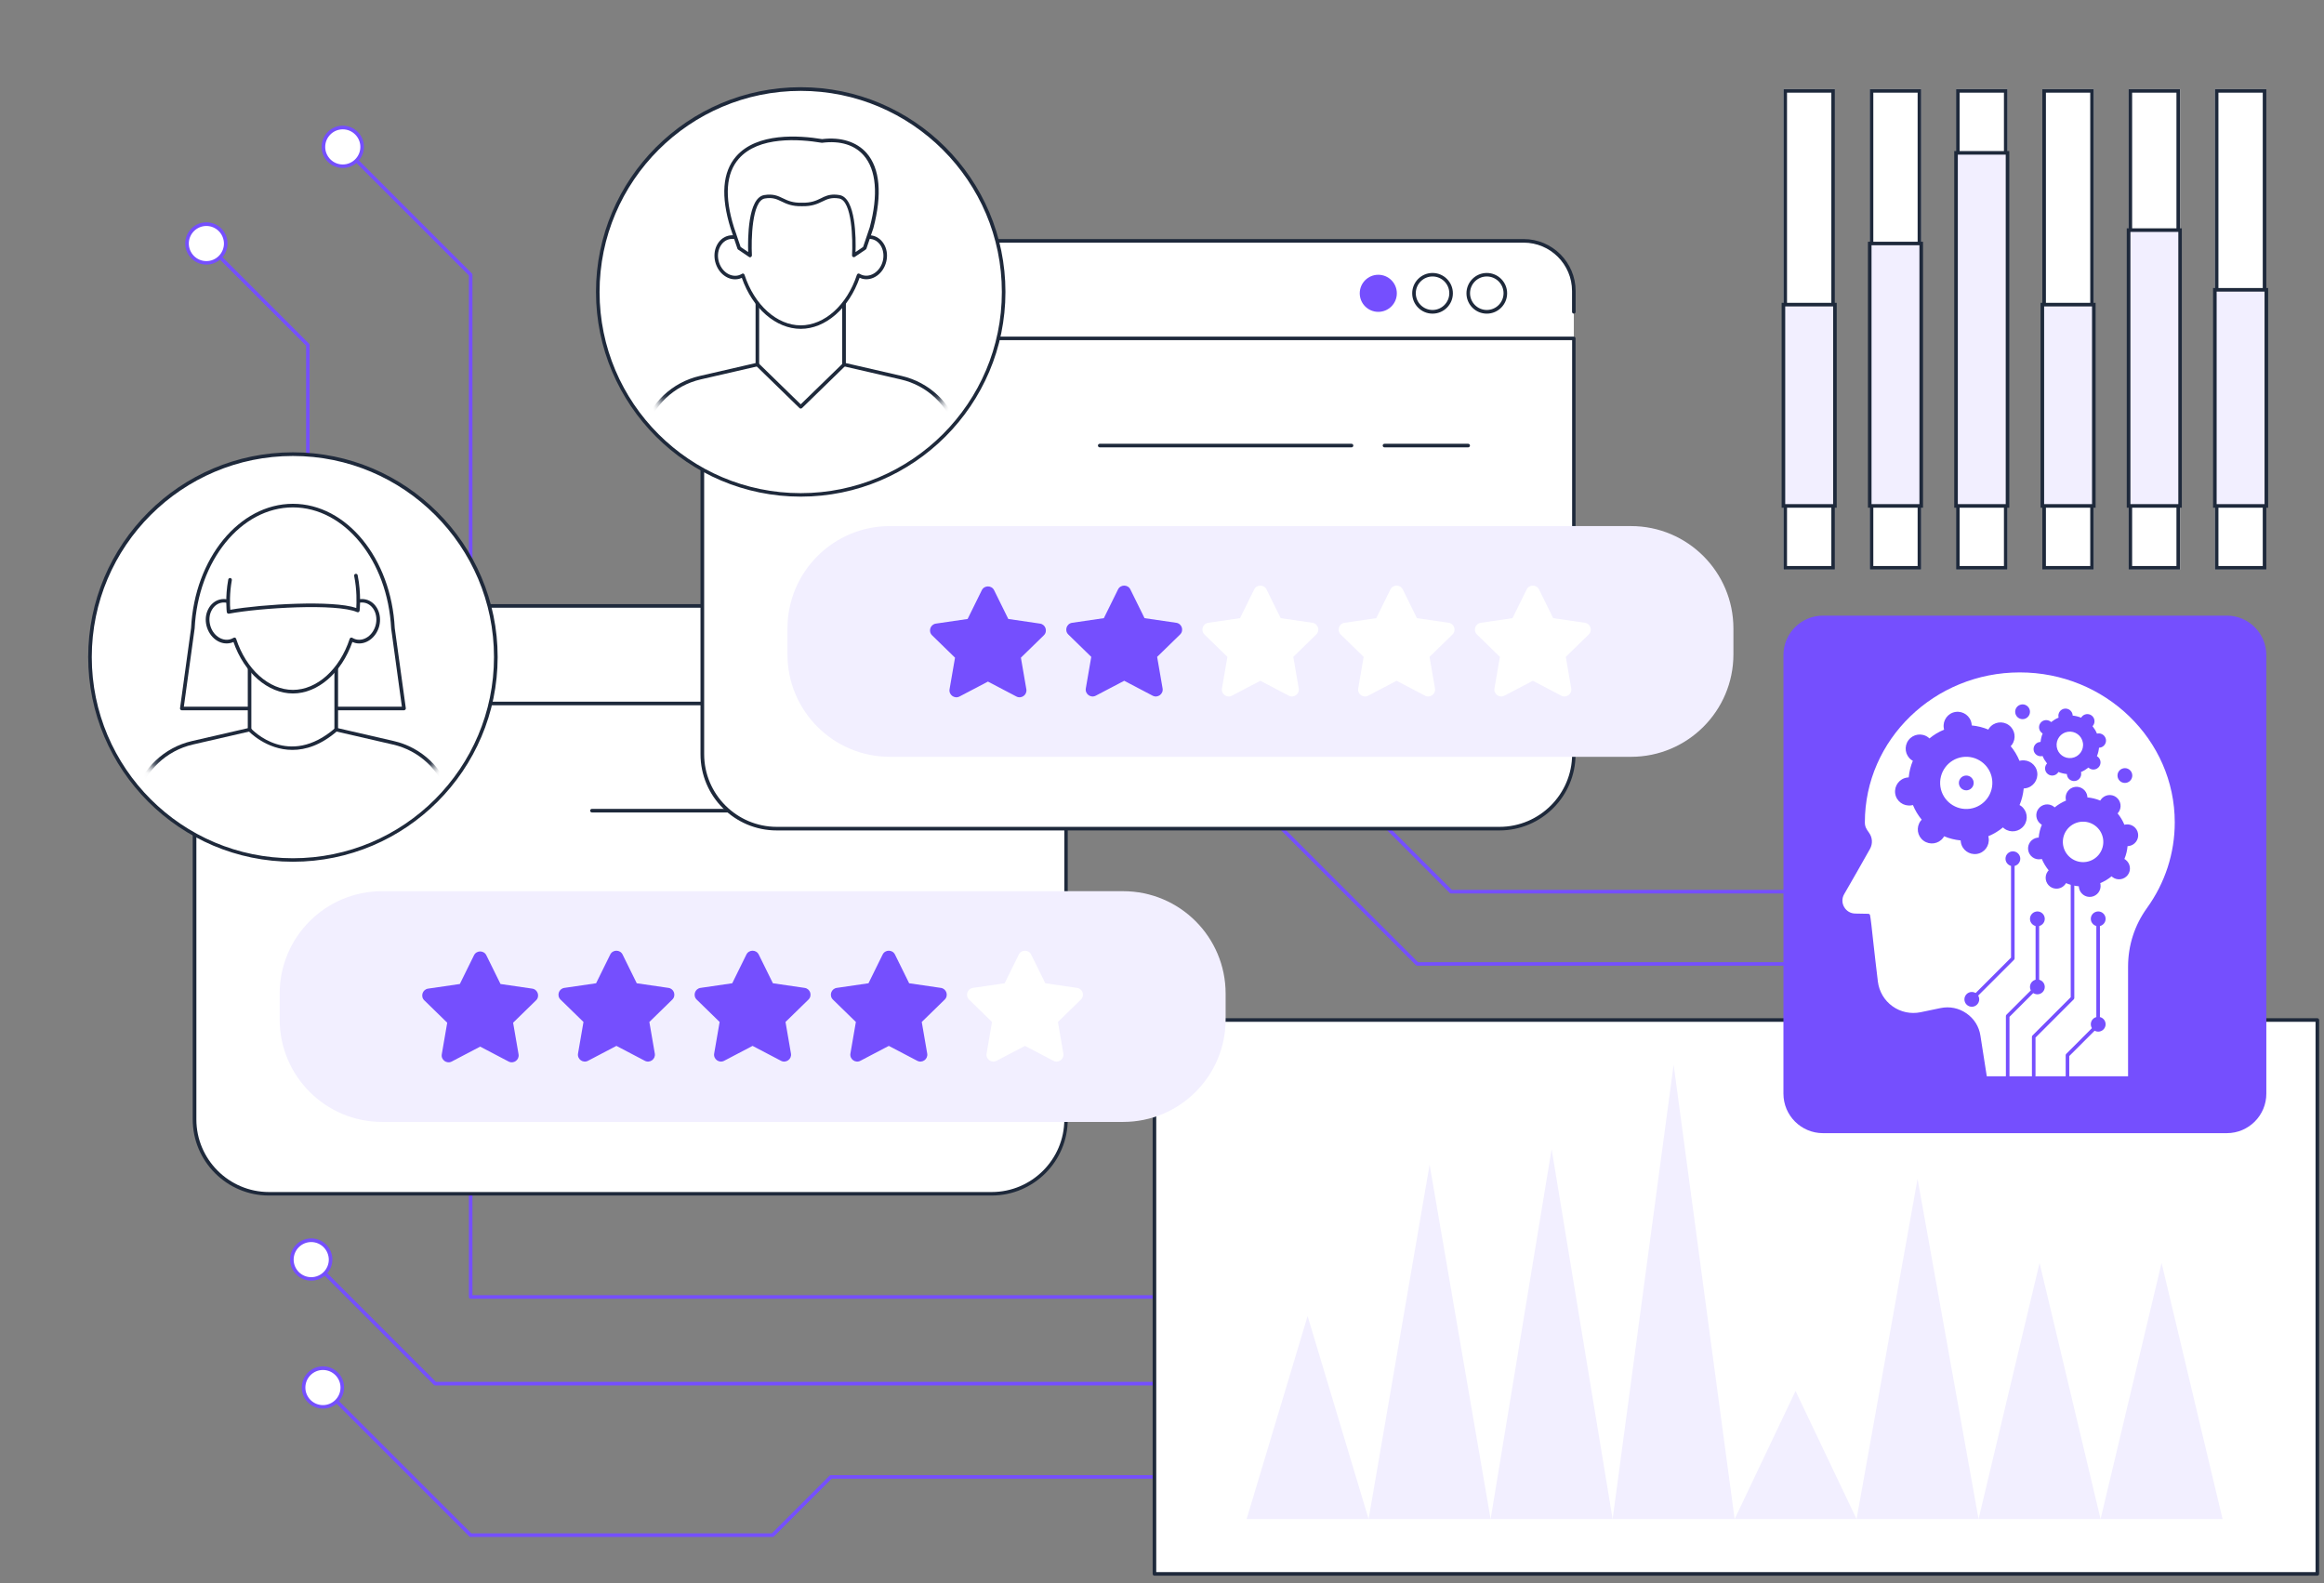 <svg width="251" height="171" viewBox="0 0 251 171" fill="none" xmlns="http://www.w3.org/2000/svg">
<rect x="0" y="0" width="251" height="171" fill="#808080" stroke="none"/>
<path d="M132.372 140.278H50.832C50.726 140.278 50.639 140.19 50.639 140.085V29.748L36.89 16C36.811 15.921 36.811 15.797 36.89 15.727C36.969 15.648 37.092 15.648 37.163 15.727L50.972 29.537C51.008 29.572 51.025 29.625 51.025 29.677V139.9H132.372C132.477 139.9 132.565 139.988 132.565 140.093C132.565 140.19 132.477 140.278 132.372 140.278Z" fill="#754FFE"/>
<path d="M39.063 16.351C39.328 15.227 38.632 14.101 37.508 13.836C36.385 13.57 35.258 14.266 34.993 15.39C34.728 16.514 35.424 17.64 36.547 17.905C37.671 18.171 38.797 17.475 39.063 16.351Z" fill="white"/>
<path d="M37.021 18.143C35.765 18.143 34.737 17.124 34.737 15.859C34.737 14.603 35.756 13.575 37.021 13.575C38.278 13.575 39.305 14.594 39.305 15.859C39.305 17.124 38.278 18.143 37.021 18.143ZM37.021 13.97C35.976 13.97 35.124 14.823 35.124 15.868C35.124 16.913 35.976 17.765 37.021 17.765C38.067 17.765 38.919 16.913 38.919 15.868C38.919 14.823 38.067 13.97 37.021 13.97Z" fill="#754FFE"/>
<path d="M33.253 59.853C33.148 59.853 33.06 59.766 33.06 59.66V37.338L22.149 26.436C22.07 26.357 22.07 26.234 22.149 26.164C22.228 26.085 22.351 26.085 22.422 26.164L33.385 37.127C33.42 37.162 33.438 37.215 33.438 37.268V59.669C33.446 59.766 33.358 59.853 33.253 59.853Z" fill="#754FFE"/>
<path d="M22.545 28.369C23.691 28.228 24.506 27.185 24.365 26.039C24.224 24.893 23.18 24.078 22.034 24.219C20.888 24.36 20.073 25.404 20.215 26.55C20.356 27.696 21.399 28.51 22.545 28.369Z" fill="white"/>
<path d="M22.29 28.58C21.034 28.58 20.006 27.561 20.006 26.296C20.006 25.031 21.025 24.012 22.29 24.012C23.546 24.012 24.574 25.031 24.574 26.296C24.574 27.561 23.546 28.58 22.29 28.58ZM22.29 24.407C21.244 24.407 20.392 25.259 20.392 26.305C20.392 27.35 21.244 28.202 22.29 28.202C23.335 28.202 24.187 27.35 24.187 26.305C24.179 25.259 23.335 24.407 22.29 24.407Z" fill="#754FFE"/>
<path d="M132.371 149.642H47.01C46.957 149.642 46.913 149.625 46.869 149.59L33.464 136.184C33.385 136.105 33.385 135.982 33.464 135.912C33.543 135.833 33.666 135.833 33.736 135.912L47.08 149.256H132.354C132.459 149.256 132.547 149.344 132.547 149.449C132.565 149.555 132.477 149.642 132.371 149.642Z" fill="#754FFE"/>
<path d="M34.711 137.839C35.694 137.232 35.998 135.944 35.391 134.961C34.784 133.979 33.495 133.675 32.513 134.282C31.531 134.889 31.227 136.177 31.834 137.159C32.441 138.142 33.729 138.446 34.711 137.839Z" fill="white"/>
<path d="M33.613 138.328C32.357 138.328 31.329 137.309 31.329 136.044C31.329 134.779 32.348 133.76 33.613 133.76C34.869 133.76 35.897 134.779 35.897 136.044C35.897 137.309 34.869 138.328 33.613 138.328ZM33.613 134.155C32.568 134.155 31.716 135.007 31.716 136.053C31.716 137.098 32.568 137.95 33.613 137.95C34.658 137.95 35.511 137.098 35.511 136.053C35.502 135.007 34.658 134.155 33.613 134.155Z" fill="#754FFE"/>
<path d="M83.441 166.008H50.832C50.779 166.008 50.735 165.991 50.691 165.956L34.747 150.011C34.668 149.932 34.668 149.809 34.747 149.739C34.826 149.66 34.949 149.66 35.019 149.739L50.911 165.622H83.362L89.599 159.385C89.634 159.35 89.687 159.332 89.74 159.332H132.372C132.477 159.332 132.565 159.42 132.565 159.525C132.565 159.631 132.477 159.718 132.372 159.718H89.819L83.581 165.956C83.537 165.982 83.493 166.008 83.441 166.008Z" fill="#754FFE"/>
<path d="M36.955 150.125C37.096 148.979 36.281 147.936 35.135 147.795C33.989 147.654 32.945 148.468 32.804 149.614C32.663 150.76 33.478 151.804 34.624 151.945C35.77 152.086 36.813 151.271 36.955 150.125Z" fill="white"/>
<path d="M34.879 152.146C33.623 152.146 32.595 151.127 32.595 149.862C32.595 148.597 33.614 147.578 34.879 147.578C36.144 147.578 37.163 148.597 37.163 149.862C37.163 151.127 36.144 152.146 34.879 152.146ZM34.879 147.973C33.833 147.973 32.981 148.826 32.981 149.871C32.981 150.916 33.833 151.768 34.879 151.768C35.924 151.768 36.776 150.916 36.776 149.871C36.776 148.817 35.924 147.973 34.879 147.973Z" fill="#754FFE"/>
<path d="M250.28 110.173H124.685V169.997H250.28V110.173Z" fill="white"/>
<path d="M250.28 170.19H124.684C124.579 170.19 124.491 170.102 124.491 169.997V110.173C124.491 110.067 124.579 109.979 124.684 109.979H250.28C250.386 109.979 250.474 110.067 250.474 110.173V169.997C250.474 170.102 250.386 170.19 250.28 170.19ZM124.878 169.804H250.087V110.366H124.878V169.804Z" fill="#1E293B"/>
<path d="M147.815 164.075H134.638L141.226 142.148L147.815 164.075Z" fill="#F2EFFF"/>
<path d="M160.992 164.076H147.814L154.403 125.801L160.992 164.076Z" fill="#F2EFFF"/>
<path d="M174.169 164.075H160.992L167.581 124.113L174.169 164.075Z" fill="#F2EFFF"/>
<path d="M187.346 164.076H174.169L180.758 114.995L187.346 164.076Z" fill="#F2EFFF"/>
<path d="M200.515 164.075H187.347L193.926 150.239L200.515 164.075Z" fill="#F2EFFF"/>
<path d="M213.692 164.076H200.515L207.103 127.329L213.692 164.076Z" fill="#F2EFFF"/>
<path d="M226.869 164.075H213.691L220.28 136.412L226.869 164.075Z" fill="#F2EFFF"/>
<path d="M240.046 164.075H226.869L233.458 136.412L240.046 164.075Z" fill="#F2EFFF"/>
<path d="M26.436 65.44H109.715C112.711 65.44 115.136 67.865 115.136 70.861V75.973V80.831V120.301C115.136 125.071 111.27 128.928 106.5 128.928H29.642C24.872 128.928 21.007 125.063 21.007 120.301V80.831V75.973V70.861C21.016 67.874 23.44 65.44 26.436 65.44Z" fill="white"/>
<path d="M29.045 128.937H107.098C111.534 128.937 115.136 125.335 115.136 120.899V75.974H21.016V120.899C21.016 125.335 24.609 128.937 29.045 128.937Z" fill="white"/>
<path d="M107.098 129.13H29.045C24.503 129.13 20.814 125.441 20.814 120.899V75.982C20.814 75.877 20.901 75.789 21.007 75.789H115.127C115.232 75.789 115.32 75.877 115.32 75.982V120.899C115.329 125.441 111.639 129.13 107.098 129.13ZM21.209 76.176V120.908C21.209 125.23 24.732 128.752 29.054 128.752H107.106C111.428 128.752 114.951 125.23 114.951 120.908V76.176H21.209Z" fill="#1E293B"/>
<path d="M115.136 73.311C115.03 73.311 114.942 73.224 114.942 73.118V70.869C114.942 67.988 112.597 65.642 109.715 65.642H26.436C23.554 65.642 21.209 67.988 21.209 70.869V73.118C21.209 73.224 21.121 73.311 21.015 73.311C20.91 73.311 20.822 73.224 20.822 73.118V70.869C20.822 67.777 23.343 65.256 26.436 65.256H109.715C112.816 65.256 115.329 67.777 115.329 70.869V73.118C115.329 73.224 115.241 73.311 115.136 73.311Z" fill="#1E293B"/>
<path d="M105.735 73.311C104.523 73.311 103.539 72.327 103.539 71.115C103.539 69.903 104.523 68.919 105.735 68.919C106.948 68.919 107.931 69.903 107.931 71.115C107.931 72.327 106.948 73.311 105.735 73.311ZM105.735 69.297C104.734 69.297 103.926 70.114 103.926 71.106C103.926 72.108 104.743 72.916 105.735 72.916C106.737 72.916 107.554 72.099 107.554 71.106C107.545 70.105 106.728 69.297 105.735 69.297Z" fill="#1E293B"/>
<path d="M99.876 73.311C98.664 73.311 97.68 72.327 97.68 71.115C97.68 69.903 98.664 68.919 99.876 68.919C101.088 68.919 102.072 69.903 102.072 71.115C102.072 72.327 101.088 73.311 99.876 73.311ZM99.876 69.297C98.874 69.297 98.066 70.114 98.066 71.106C98.066 72.108 98.883 72.916 99.876 72.916C100.869 72.916 101.686 72.099 101.686 71.106C101.686 70.105 100.877 69.297 99.876 69.297Z" fill="#1E293B"/>
<path d="M94.017 73.109C95.123 73.109 96.019 72.213 96.019 71.106C96.019 70 95.123 69.103 94.017 69.103C92.91 69.103 92.014 70 92.014 71.106C92.014 72.213 92.91 73.109 94.017 73.109Z" fill="#754FFE"/>
<path d="M103.725 87.754H94.685C94.58 87.754 94.492 87.666 94.492 87.561C94.492 87.455 94.58 87.367 94.685 87.367H103.725C103.83 87.367 103.918 87.455 103.918 87.561C103.918 87.666 103.83 87.754 103.725 87.754Z" fill="#1E293B"/>
<path d="M91.127 87.754H63.93C63.824 87.754 63.736 87.666 63.736 87.561C63.736 87.455 63.824 87.367 63.93 87.367H91.127C91.233 87.367 91.32 87.455 91.32 87.561C91.32 87.666 91.233 87.754 91.127 87.754Z" fill="#1E293B"/>
<path d="M121.303 121.18H41.274C35.16 121.18 30.205 116.226 30.205 110.111V107.327C30.205 101.212 35.16 96.258 41.274 96.258H121.303C127.417 96.258 132.372 101.212 132.372 107.327V110.111C132.372 116.226 127.409 121.18 121.303 121.18Z" fill="#F2EFFF"/>
<path d="M57.482 106.782L54.056 106.282L52.528 103.181C52.255 102.627 51.465 102.627 51.192 103.181L49.664 106.282L46.238 106.782C45.632 106.87 45.386 107.617 45.825 108.047L48.302 110.463L47.714 113.872C47.608 114.478 48.249 114.944 48.794 114.654L51.86 113.046L54.926 114.654C55.471 114.944 56.112 114.478 56.006 113.872L55.418 110.463L57.895 108.047C58.334 107.626 58.088 106.87 57.482 106.782Z" fill="#754FFE"/>
<path d="M72.197 106.703L68.771 106.203L67.243 103.102C66.97 102.548 66.18 102.548 65.907 103.102L64.379 106.203L60.953 106.703C60.346 106.791 60.1 107.538 60.54 107.968L63.017 110.384L62.428 113.793C62.323 114.399 62.964 114.864 63.509 114.575L66.575 112.967L69.641 114.575C70.185 114.864 70.827 114.399 70.721 113.793L70.133 110.384L72.61 107.968C73.049 107.538 72.803 106.791 72.197 106.703Z" fill="#754FFE"/>
<path d="M86.902 106.703L83.476 106.203L81.948 103.102C81.675 102.548 80.885 102.548 80.612 103.102L79.084 106.203L75.658 106.703C75.052 106.791 74.806 107.538 75.245 107.968L77.722 110.384L77.133 113.793C77.028 114.399 77.669 114.864 78.214 114.575L81.28 112.967L84.346 114.575C84.891 114.864 85.532 114.399 85.426 113.793L84.838 110.384L87.315 107.968C87.754 107.538 87.517 106.791 86.902 106.703Z" fill="#754FFE"/>
<path d="M101.617 106.703L98.191 106.203L96.662 103.102C96.39 102.548 95.6 102.548 95.327 103.102L93.799 106.203L90.373 106.703C89.766 106.791 89.52 107.538 89.96 107.968L92.437 110.384L91.848 113.793C91.743 114.399 92.384 114.864 92.929 114.575L95.995 112.967L99.061 114.575C99.605 114.864 100.247 114.399 100.141 113.793L99.553 110.384L102.03 107.968C102.469 107.538 102.223 106.791 101.617 106.703Z" fill="#754FFE"/>
<path d="M116.323 106.703L112.897 106.203L111.368 103.102C111.096 102.548 110.306 102.548 110.033 103.102L108.505 106.203L105.079 106.703C104.472 106.791 104.226 107.538 104.666 107.968L107.143 110.384L106.554 113.793C106.449 114.399 107.09 114.864 107.635 114.575L110.701 112.967L113.767 114.575C114.311 114.864 114.953 114.399 114.847 113.793L114.259 110.384L116.736 107.968C117.184 107.538 116.938 106.791 116.323 106.703Z" fill="white"/>
<path d="M47.13 86.463C55.69 77.904 55.69 64.026 47.13 55.467C38.571 46.907 24.693 46.907 16.134 55.467C7.575 64.026 7.575 77.904 16.134 86.463C24.693 95.022 38.571 95.022 47.13 86.463Z" fill="white"/>
<path d="M31.637 93.077C19.443 93.077 9.525 83.159 9.525 70.966C9.525 58.773 19.443 48.855 31.637 48.855C43.83 48.855 53.748 58.773 53.748 70.966C53.739 83.159 43.821 93.077 31.637 93.077ZM31.637 49.25C19.663 49.25 9.912 58.992 9.912 70.975C9.912 82.957 19.654 92.699 31.637 92.699C43.619 92.699 53.353 82.948 53.353 70.966C53.353 58.983 43.61 49.25 31.637 49.25Z" fill="#1E293B"/>
<mask id="mask0_8272_5415" style="mask-type:luminance" maskUnits="userSpaceOnUse" x="12" y="51" width="39" height="40">
<path d="M31.636 90.161C42.237 90.161 50.831 81.567 50.831 70.966C50.831 60.365 42.237 51.772 31.636 51.772C21.035 51.772 12.441 60.365 12.441 70.966C12.441 81.567 21.035 90.161 31.636 90.161Z" fill="white"/>
</mask>
<g mask="url(#mask0_8272_5415)">
<path d="M43.636 76.721H19.636C19.583 76.721 19.53 76.694 19.487 76.65C19.451 76.606 19.434 76.554 19.443 76.501L20.637 67.839C21.015 60.319 25.847 54.416 31.636 54.416C37.425 54.416 42.257 60.319 42.635 67.848L43.829 76.492C43.838 76.545 43.82 76.606 43.785 76.641C43.75 76.677 43.689 76.721 43.636 76.721ZM19.856 76.334H43.407L42.248 67.892C41.879 60.548 37.214 54.803 31.636 54.803C26.049 54.803 21.393 60.539 21.024 67.874L19.856 76.334Z" fill="#1E293B"/>
<path d="M48.573 85.98C47.739 83.099 45.411 80.902 42.494 80.226L36.318 78.803V71.002H26.954V78.803L20.778 80.226C17.862 80.902 15.534 83.099 14.699 85.98L12.345 98.428H50.928L48.573 85.98Z" fill="white"/>
<path d="M50.928 98.621H12.345C12.283 98.621 12.231 98.595 12.196 98.551C12.16 98.507 12.143 98.445 12.152 98.393L14.506 85.945C15.358 82.984 17.748 80.727 20.734 80.041L26.761 78.653V71.011C26.761 70.905 26.849 70.817 26.954 70.817H36.319C36.424 70.817 36.512 70.905 36.512 71.011V78.653L42.538 80.041C45.525 80.727 47.906 82.984 48.758 85.927C48.758 85.936 48.758 85.936 48.758 85.945L51.112 98.393C51.121 98.445 51.112 98.507 51.068 98.551C51.024 98.595 50.98 98.621 50.928 98.621ZM12.573 98.235H50.69L48.38 86.024C47.563 83.222 45.297 81.069 42.441 80.419L36.266 78.996C36.178 78.978 36.117 78.899 36.117 78.811V71.204H27.147V78.811C27.147 78.899 27.086 78.978 26.998 78.996L20.822 80.419C17.976 81.078 15.701 83.23 14.884 86.033L12.573 98.235Z" fill="#1E293B"/>
<path d="M39.472 64.931C39.129 64.843 38.786 64.878 38.461 65.001C38.189 60.67 35.237 57.736 31.627 57.736C28.016 57.736 25.065 60.67 24.792 65.001C24.467 64.878 24.125 64.843 23.782 64.931C22.772 65.186 22.192 66.354 22.482 67.549C22.781 68.744 23.843 69.508 24.854 69.253C25.021 69.209 25.17 69.148 25.311 69.06C26.356 72.258 28.789 74.709 31.627 74.709C34.464 74.709 36.898 72.258 37.943 69.06C38.084 69.148 38.233 69.209 38.4 69.253C39.41 69.508 40.473 68.744 40.772 67.549C41.071 66.354 40.482 65.186 39.472 64.931Z" fill="white"/>
<path d="M31.636 74.902C28.939 74.902 26.374 72.679 25.214 69.341C25.118 69.385 25.021 69.42 24.916 69.446C24.371 69.578 23.8 69.464 23.299 69.104C22.816 68.752 22.465 68.216 22.306 67.602C22.148 66.978 22.21 66.345 22.482 65.809C22.755 65.265 23.203 64.887 23.747 64.755C24.028 64.685 24.336 64.685 24.626 64.755C24.995 60.565 27.902 57.552 31.636 57.552C35.361 57.552 38.277 60.565 38.646 64.755C38.936 64.685 39.235 64.685 39.525 64.755C40.069 64.887 40.517 65.265 40.79 65.809C41.053 66.345 41.115 66.978 40.965 67.602C40.64 68.893 39.472 69.728 38.356 69.446C38.26 69.42 38.154 69.385 38.058 69.341C36.889 72.679 34.333 74.902 31.636 74.902ZM25.32 68.867C25.346 68.867 25.364 68.867 25.39 68.875C25.443 68.893 25.487 68.937 25.504 68.998C26.576 72.293 29.044 74.515 31.636 74.515C34.227 74.515 36.687 72.301 37.768 68.998C37.785 68.946 37.829 68.902 37.882 68.875C37.935 68.858 37.996 68.858 38.049 68.893C38.181 68.972 38.312 69.025 38.444 69.06C39.349 69.288 40.306 68.585 40.579 67.496C40.711 66.96 40.658 66.416 40.438 65.968C40.219 65.528 39.858 65.221 39.428 65.115C39.138 65.045 38.831 65.063 38.541 65.177C38.488 65.203 38.418 65.195 38.365 65.159C38.312 65.124 38.277 65.072 38.277 65.01C38.023 60.899 35.229 57.921 31.636 57.921C28.043 57.921 25.249 60.899 24.995 65.01C24.995 65.072 24.959 65.124 24.907 65.159C24.854 65.195 24.793 65.203 24.731 65.177C24.432 65.063 24.125 65.045 23.844 65.115C23.413 65.221 23.053 65.528 22.834 65.968C22.605 66.424 22.561 66.96 22.693 67.496C22.825 68.032 23.123 68.489 23.536 68.779C23.941 69.069 24.397 69.165 24.828 69.06C24.959 69.025 25.1 68.972 25.223 68.893C25.249 68.884 25.285 68.867 25.32 68.867Z" fill="#1E293B"/>
<path d="M24.687 66.091C28.104 65.45 31.671 62.401 33.806 59.66C34.227 62.094 36.38 64.94 38.637 65.942C38.637 65.942 39.718 56.243 31.636 56.559C23.554 56.867 24.687 66.091 24.687 66.091Z" fill="white"/>
<path d="M24.688 66.284C24.644 66.284 24.609 66.275 24.574 66.249C24.53 66.214 24.503 66.17 24.495 66.117C24.486 66.056 24.301 64.483 24.653 62.594C24.67 62.489 24.776 62.419 24.881 62.436C24.987 62.454 25.057 62.559 25.039 62.665C24.776 64.106 24.828 65.379 24.872 65.862C28.316 65.256 35.932 64.799 38.48 65.669C38.515 65.116 38.559 63.719 38.252 62.208C38.234 62.102 38.295 61.997 38.401 61.98C38.506 61.962 38.612 62.023 38.629 62.129C39.033 64.141 38.849 65.889 38.84 65.959C38.831 66.02 38.796 66.073 38.744 66.108C38.691 66.135 38.629 66.144 38.568 66.117C36.372 65.142 28.052 65.652 24.732 66.284C24.706 66.284 24.697 66.284 24.688 66.284Z" fill="#1E293B"/>
<path d="M31.584 80.999C28.746 80.999 26.84 78.969 26.813 78.934C26.743 78.855 26.743 78.732 26.822 78.662C26.901 78.592 27.024 78.592 27.095 78.671C27.261 78.846 31.162 82.993 36.187 78.653C36.266 78.583 36.389 78.592 36.459 78.671C36.529 78.75 36.521 78.873 36.441 78.943C34.667 80.489 33.007 80.999 31.584 80.999Z" fill="#1E293B"/>
</g>
<path d="M198.178 9.622H192.617V61.523H198.178V9.622Z" fill="white"/>
<path d="M197.791 10.009V61.136H193.004V10.009H197.791ZM198.178 9.622H192.617V61.523H198.178V9.622Z" fill="#1E293B"/>
<path d="M207.498 9.622H201.938V61.523H207.498V9.622Z" fill="white"/>
<path d="M207.112 10.009V61.136H202.324V10.009H207.112ZM207.498 9.622H201.938V61.523H207.498V9.622Z" fill="#1E293B"/>
<path d="M216.82 9.622H211.259V61.523H216.82V9.622Z" fill="white"/>
<path d="M216.433 10.009V61.136H211.645V10.009H216.433ZM216.82 9.622H211.259V61.523H216.82V9.622Z" fill="#1E293B"/>
<path d="M226.14 9.622H220.579V61.523H226.14V9.622Z" fill="white"/>
<path d="M225.753 10.009V61.136H220.966V10.009H225.753ZM226.14 9.622H220.579V61.523H226.14V9.622Z" fill="#1E293B"/>
<path d="M235.46 9.622H229.899V61.523H235.46V9.622Z" fill="white"/>
<path d="M235.065 10.009V61.136H230.277V10.009H235.065ZM235.451 9.622H229.891V61.523H235.451V9.622Z" fill="#1E293B"/>
<path d="M244.773 9.622H239.212V61.523H244.773V9.622Z" fill="white"/>
<path d="M244.386 10.009V61.136H239.598V10.009H244.386ZM244.773 9.622H239.212V61.523H244.773V9.622Z" fill="#1E293B"/>
<path d="M198.178 32.902H192.617V54.645H198.178V32.902Z" fill="#F2EFFF"/>
<path d="M198.371 54.838H192.424V32.709H198.371V54.838ZM192.81 54.451H197.985V33.096H192.81V54.451Z" fill="#1E293B"/>
<path d="M207.498 26.296H201.938V54.636H207.498V26.296Z" fill="#F2EFFF"/>
<path d="M207.691 54.837H201.744V26.111H207.691V54.837ZM202.131 54.451H207.305V26.489H202.131V54.451Z" fill="#1E293B"/>
<path d="M216.82 16.51H211.259V54.645H216.82V16.51Z" fill="#F2EFFF"/>
<path d="M217.013 54.838H211.065V16.316H217.013V54.838ZM211.452 54.451H216.626V16.703H211.452V54.451Z" fill="#1E293B"/>
<path d="M226.14 32.902H220.579V54.645H226.14V32.902Z" fill="#F2EFFF"/>
<path d="M226.333 54.838H220.386V32.709H226.333V54.838ZM220.772 54.451H225.947V33.096H220.772V54.451Z" fill="#1E293B"/>
<path d="M235.46 24.855H229.899V54.645H235.46V24.855Z" fill="#F2EFFF"/>
<path d="M235.645 54.838H229.697V24.662H235.645V54.838ZM230.093 54.451H235.267V25.049H230.093V54.451Z" fill="#1E293B"/>
<path d="M244.773 31.304H239.212V54.645H244.773V31.304Z" fill="#F2EFFF"/>
<path d="M244.966 54.838H239.019V31.11H244.966V54.838ZM239.405 54.452H244.579V31.497H239.405V54.452Z" fill="#1E293B"/>
<path d="M193.926 96.504H156.723C156.67 96.504 156.626 96.487 156.582 96.451L145.944 85.804C145.865 85.725 145.865 85.602 145.944 85.532C146.023 85.453 146.146 85.453 146.216 85.532L156.802 96.118H193.926C194.032 96.118 194.12 96.205 194.12 96.311C194.12 96.425 194.041 96.504 193.926 96.504Z" fill="#754FFE"/>
<path d="M195.402 104.305H153.069C153.016 104.305 152.972 104.287 152.928 104.252L135.991 87.315C135.912 87.236 135.912 87.113 135.991 87.043C136.07 86.964 136.193 86.964 136.263 87.043L153.148 103.927H195.402C195.508 103.927 195.596 104.015 195.596 104.12C195.596 104.217 195.508 104.305 195.402 104.305Z" fill="#754FFE"/>
<path d="M196.887 66.495H240.503C242.857 66.495 244.772 68.401 244.772 70.764V118.123C244.772 120.478 242.866 122.393 240.503 122.393H196.887C194.532 122.393 192.617 120.486 192.617 118.123V70.764C192.617 68.401 194.532 66.495 196.887 66.495Z" fill="#754FFE"/>
<path d="M201.789 98.902L200.366 98.876C199.153 98.849 198.407 97.532 199.022 96.478C199.874 95.019 200.954 93.13 201.806 91.602C202.07 91.128 202.044 90.53 201.727 90.091C201.481 89.74 201.227 89.441 201.227 88.835C201.227 79.787 208.808 72.442 218.155 72.442C227.502 72.442 235.083 79.778 235.083 88.835C235.083 92.322 233.959 95.555 232.035 98.217C230.735 100.018 230.041 102.196 230.041 104.419V116.454H214.421L213.71 111.912C213.411 109.98 211.549 108.688 209.634 109.084L207.481 109.532C205.162 110.015 202.922 108.407 202.632 106.053C202.193 102.478 201.912 99.508 201.789 98.902Z" fill="white"/>
<path d="M230.032 116.638H214.413C214.316 116.638 214.237 116.568 214.219 116.472L213.508 111.93C213.367 111.051 212.893 110.278 212.155 109.769C211.417 109.259 210.539 109.084 209.66 109.259L207.508 109.707C206.348 109.944 205.127 109.69 204.17 108.996C203.203 108.302 202.571 107.23 202.43 106.053C202.237 104.472 202.07 102.996 201.938 101.81C201.798 100.51 201.684 99.526 201.613 99.078L200.348 99.051C199.707 99.043 199.136 98.7 198.828 98.138C198.512 97.576 198.521 96.917 198.846 96.363C199.637 95.01 200.752 93.06 201.631 91.488C201.859 91.075 201.833 90.556 201.561 90.179L201.508 90.1C201.271 89.766 201.025 89.432 201.025 88.808C201.025 79.663 208.703 72.223 218.146 72.223C227.59 72.223 235.268 79.663 235.268 88.808C235.268 92.226 234.205 95.511 232.184 98.305C230.902 100.079 230.225 102.188 230.225 104.392V116.428C230.225 116.551 230.137 116.638 230.032 116.638ZM214.58 116.252H229.839V104.41C229.839 102.117 230.542 99.939 231.868 98.094C233.836 95.371 234.881 92.164 234.881 88.826C234.881 79.892 227.379 72.627 218.146 72.627C208.922 72.627 201.411 79.892 201.411 88.826C201.411 89.318 201.604 89.581 201.824 89.889L201.877 89.968C202.237 90.469 202.272 91.145 201.965 91.69C201.086 93.271 199.962 95.212 199.18 96.574C198.925 97.004 198.925 97.532 199.171 97.962C199.417 98.401 199.865 98.665 200.366 98.674L201.789 98.7C201.877 98.7 201.956 98.77 201.973 98.858C202.044 99.21 202.167 100.281 202.325 101.775C202.457 102.961 202.623 104.436 202.817 106.018C202.949 107.089 203.52 108.065 204.398 108.688C205.276 109.321 206.383 109.549 207.438 109.33L209.59 108.882C210.574 108.679 211.558 108.882 212.383 109.453C213.209 110.024 213.745 110.876 213.894 111.868L214.58 116.252Z" fill="#754FFE"/>
<path d="M229.583 89.054C229.539 89.063 229.487 89.072 229.443 89.081C229.258 88.632 229.003 88.219 228.705 87.851C228.74 87.815 228.766 87.78 228.801 87.745C229.188 87.227 229.074 86.489 228.555 86.102C228.037 85.716 227.299 85.83 226.913 86.348C226.886 86.383 226.86 86.427 226.834 86.471C226.394 86.287 225.929 86.173 225.446 86.129C225.446 86.085 225.437 86.032 225.437 85.988C225.34 85.347 224.743 84.899 224.101 84.996C223.46 85.092 223.012 85.689 223.109 86.331C223.118 86.375 223.126 86.427 223.135 86.471C222.687 86.656 222.274 86.911 221.905 87.209C221.87 87.174 221.835 87.148 221.8 87.113C221.282 86.726 220.544 86.84 220.157 87.359C219.771 87.877 219.885 88.615 220.403 89.001C220.438 89.028 220.482 89.054 220.526 89.081C220.342 89.52 220.227 89.985 220.183 90.469C220.14 90.469 220.087 90.477 220.043 90.477C219.402 90.574 218.954 91.171 219.05 91.812C219.147 92.454 219.744 92.902 220.386 92.805C220.429 92.796 220.482 92.788 220.526 92.779C220.711 93.227 220.965 93.64 221.264 94.009C221.229 94.044 221.203 94.079 221.167 94.114C220.781 94.632 220.895 95.37 221.413 95.757C221.932 96.143 222.67 96.029 223.056 95.511C223.082 95.476 223.109 95.432 223.135 95.388C223.574 95.572 224.04 95.687 224.523 95.731C224.523 95.775 224.532 95.827 224.532 95.871C224.629 96.512 225.226 96.96 225.867 96.864C226.509 96.767 226.957 96.17 226.86 95.528C226.851 95.485 226.842 95.432 226.834 95.388C227.282 95.203 227.694 94.949 228.063 94.65C228.099 94.685 228.134 94.712 228.169 94.747C228.687 95.133 229.425 95.019 229.812 94.501C230.198 93.982 230.084 93.244 229.566 92.858C229.53 92.832 229.487 92.805 229.443 92.779C229.627 92.34 229.741 91.874 229.785 91.391C229.829 91.391 229.882 91.382 229.926 91.382C230.567 91.285 231.015 90.688 230.918 90.047C230.822 89.406 230.224 88.957 229.583 89.054ZM225.305 93.095C224.11 93.271 223.003 92.454 222.819 91.259C222.643 90.064 223.46 88.957 224.655 88.773C225.85 88.597 226.957 89.414 227.141 90.609C227.317 91.804 226.5 92.919 225.305 93.095Z" fill="#754FFE"/>
<path d="M226.57 79.224C226.535 79.233 226.509 79.233 226.482 79.241C226.359 78.943 226.193 78.679 225.999 78.433C226.017 78.407 226.043 78.389 226.061 78.363C226.316 78.02 226.245 77.537 225.903 77.282C225.56 77.028 225.077 77.098 224.822 77.44C224.805 77.467 224.787 77.493 224.769 77.519C224.48 77.397 224.172 77.326 223.856 77.291C223.856 77.256 223.856 77.23 223.847 77.194C223.786 76.773 223.39 76.483 222.969 76.544C222.547 76.606 222.257 77.001 222.318 77.423C222.327 77.458 222.327 77.484 222.336 77.511C222.037 77.634 221.774 77.801 221.528 77.994C221.501 77.976 221.484 77.95 221.458 77.932C221.115 77.678 220.632 77.748 220.377 78.091C220.122 78.433 220.193 78.916 220.535 79.171C220.562 79.189 220.588 79.206 220.614 79.224C220.491 79.514 220.421 79.821 220.386 80.137C220.351 80.137 220.324 80.137 220.289 80.146C219.868 80.208 219.578 80.603 219.639 81.025C219.701 81.446 220.096 81.736 220.518 81.675C220.553 81.666 220.579 81.666 220.605 81.657C220.728 81.956 220.895 82.219 221.089 82.465C221.071 82.492 221.045 82.509 221.027 82.536C220.772 82.878 220.843 83.361 221.185 83.616C221.528 83.871 222.011 83.801 222.266 83.458C222.283 83.432 222.301 83.405 222.318 83.379C222.608 83.502 222.916 83.572 223.232 83.607C223.232 83.642 223.232 83.669 223.241 83.704C223.302 84.126 223.698 84.415 224.119 84.354C224.541 84.293 224.831 83.897 224.769 83.475C224.761 83.44 224.761 83.414 224.752 83.388C225.051 83.265 225.314 83.098 225.56 82.904C225.586 82.922 225.604 82.948 225.63 82.966C225.973 83.221 226.456 83.15 226.711 82.808C226.966 82.465 226.895 81.982 226.553 81.727C226.526 81.71 226.5 81.692 226.474 81.675C226.597 81.385 226.667 81.077 226.702 80.761C226.737 80.761 226.764 80.761 226.799 80.752C227.22 80.691 227.51 80.296 227.449 79.874C227.378 79.452 226.983 79.162 226.57 79.224ZM223.759 81.868C222.977 81.982 222.248 81.446 222.134 80.664C222.02 79.883 222.556 79.153 223.337 79.039C224.119 78.925 224.848 79.461 224.963 80.243C225.086 81.025 224.541 81.754 223.759 81.868Z" fill="#754FFE"/>
<path d="M218.295 82.14C218.234 82.149 218.172 82.166 218.111 82.175C217.874 81.595 217.548 81.06 217.162 80.594C217.206 80.55 217.241 80.506 217.285 80.453C217.786 79.777 217.645 78.828 216.969 78.328C216.292 77.827 215.344 77.967 214.843 78.644C214.808 78.697 214.772 78.749 214.746 78.802C214.184 78.565 213.578 78.415 212.954 78.354C212.954 78.292 212.945 78.231 212.936 78.169C212.813 77.344 212.04 76.773 211.206 76.896C210.38 77.019 209.809 77.792 209.932 78.626C209.941 78.688 209.958 78.749 209.967 78.811C209.387 79.048 208.852 79.373 208.386 79.759C208.342 79.716 208.298 79.68 208.245 79.636C207.569 79.136 206.62 79.276 206.119 79.953C205.619 80.629 205.759 81.578 206.436 82.079C206.488 82.114 206.541 82.149 206.594 82.175C206.357 82.737 206.207 83.344 206.146 83.967C206.084 83.967 206.023 83.976 205.961 83.985C205.136 84.108 204.565 84.881 204.688 85.716C204.811 86.541 205.584 87.112 206.418 86.989C206.48 86.981 206.541 86.963 206.603 86.954C206.84 87.534 207.165 88.07 207.551 88.535C207.507 88.579 207.472 88.623 207.428 88.676C206.928 89.352 207.068 90.301 207.745 90.802C208.421 91.303 209.37 91.162 209.871 90.486C209.906 90.433 209.941 90.38 209.967 90.328C210.529 90.565 211.136 90.714 211.759 90.775C211.759 90.837 211.768 90.898 211.777 90.96C211.9 91.786 212.673 92.357 213.507 92.234C214.333 92.111 214.904 91.338 214.781 90.503C214.772 90.442 214.755 90.38 214.746 90.319C215.326 90.082 215.862 89.757 216.327 89.37C216.371 89.414 216.415 89.449 216.468 89.493C217.144 89.994 218.093 89.853 218.594 89.177C219.095 88.5 218.954 87.552 218.278 87.051C218.225 87.016 218.172 86.981 218.119 86.954C218.357 86.392 218.506 85.786 218.568 85.162C218.629 85.162 218.691 85.153 218.752 85.144C219.578 85.022 220.149 84.248 220.026 83.414C219.903 82.588 219.13 82.017 218.295 82.14ZM212.778 87.35C211.241 87.578 209.8 86.515 209.572 84.978C209.344 83.44 210.406 81.999 211.944 81.771C213.481 81.543 214.922 82.606 215.15 84.143C215.379 85.689 214.316 87.121 212.778 87.35Z" fill="#754FFE"/>
<path d="M211.566 84.565C211.566 85.004 211.927 85.365 212.366 85.365C212.805 85.365 213.165 85.004 213.165 84.565C213.165 84.126 212.805 83.766 212.366 83.766C211.918 83.766 211.566 84.126 211.566 84.565Z" fill="#754FFE"/>
<path d="M212.964 108.135C212.911 108.135 212.867 108.117 212.823 108.082C212.744 108.003 212.744 107.88 212.823 107.81L217.198 103.435V92.762C217.198 92.656 217.286 92.568 217.391 92.568C217.496 92.568 217.584 92.656 217.584 92.762V103.514C217.584 103.567 217.567 103.611 217.532 103.655L213.095 108.091C213.06 108.117 213.007 108.135 212.964 108.135Z" fill="#754FFE"/>
<path d="M216.837 116.638C216.731 116.638 216.644 116.55 216.644 116.445V109.751C216.644 109.698 216.661 109.654 216.696 109.61L219.85 106.457V99.683C219.85 99.578 219.938 99.49 220.043 99.49C220.149 99.49 220.237 99.578 220.237 99.683V106.536C220.237 106.588 220.219 106.632 220.184 106.676L217.03 109.83V116.445C217.03 116.55 216.942 116.638 216.837 116.638Z" fill="#754FFE"/>
<path d="M219.648 116.384C219.543 116.384 219.455 116.296 219.455 116.19V111.991C219.455 111.939 219.473 111.895 219.508 111.851L223.645 107.713V94.439C223.645 94.334 223.733 94.246 223.839 94.246C223.944 94.246 224.032 94.334 224.032 94.439V107.792C224.032 107.845 224.014 107.889 223.979 107.933L219.842 112.07V116.19C219.842 116.296 219.754 116.384 219.648 116.384Z" fill="#754FFE"/>
<path d="M223.294 116.639C223.188 116.639 223.101 116.551 223.101 116.446V113.977C223.101 113.924 223.118 113.88 223.153 113.837L226.412 110.577V99.245C226.412 99.14 226.5 99.052 226.606 99.052C226.711 99.052 226.799 99.14 226.799 99.245V110.665C226.799 110.718 226.781 110.762 226.746 110.806L223.487 114.065V116.454C223.487 116.551 223.399 116.639 223.294 116.639Z" fill="#754FFE"/>
<path d="M212.164 107.942C212.164 108.381 212.524 108.741 212.963 108.741C213.403 108.741 213.763 108.381 213.763 107.942C213.763 107.503 213.403 107.143 212.963 107.143C212.524 107.143 212.164 107.503 212.164 107.942Z" fill="#754FFE"/>
<path d="M219.244 99.245C219.244 99.684 219.604 100.044 220.044 100.044C220.483 100.044 220.843 99.684 220.843 99.245C220.843 98.805 220.483 98.445 220.044 98.445C219.604 98.454 219.244 98.805 219.244 99.245Z" fill="#754FFE"/>
<path d="M217.646 76.879C217.646 77.318 218.006 77.678 218.445 77.678C218.884 77.678 219.244 77.318 219.244 76.879C219.244 76.439 218.884 76.079 218.445 76.079C217.997 76.088 217.646 76.439 217.646 76.879Z" fill="#754FFE"/>
<path d="M220.044 107.397C220.485 107.397 220.843 107.039 220.843 106.597C220.843 106.156 220.485 105.798 220.044 105.798C219.602 105.798 219.244 106.156 219.244 106.597C219.244 107.039 219.602 107.397 220.044 107.397Z" fill="#754FFE"/>
<path d="M225.815 99.245C225.815 99.684 226.176 100.044 226.615 100.044C227.054 100.044 227.414 99.684 227.414 99.245C227.414 98.805 227.054 98.445 226.615 98.445C226.167 98.454 225.815 98.805 225.815 99.245Z" fill="#754FFE"/>
<path d="M228.696 83.766C228.696 84.205 229.056 84.566 229.496 84.566C229.935 84.566 230.295 84.205 230.295 83.766C230.295 83.327 229.935 82.967 229.496 82.967C229.048 82.976 228.696 83.327 228.696 83.766Z" fill="#754FFE"/>
<path d="M225.815 110.629C225.815 111.069 226.176 111.429 226.615 111.429C227.054 111.429 227.414 111.069 227.414 110.629C227.414 110.19 227.054 109.83 226.615 109.83C226.167 109.83 225.815 110.19 225.815 110.629Z" fill="#754FFE"/>
<path d="M216.6 92.752C216.6 93.192 216.96 93.552 217.399 93.552C217.838 93.552 218.198 93.192 218.198 92.752C218.198 92.313 217.838 91.953 217.399 91.953C216.96 91.953 216.6 92.313 216.6 92.752Z" fill="#754FFE"/>
<path d="M81.28 26.015H164.559C167.555 26.015 169.979 28.439 169.979 31.435V36.548V41.406V80.876C169.979 85.646 166.114 89.502 161.344 89.502H84.486C79.716 89.502 75.851 85.637 75.851 80.876V41.406V36.548V31.435C75.859 28.439 78.284 26.015 81.28 26.015Z" fill="white"/>
<path d="M83.889 89.502H161.941C166.378 89.502 169.979 85.901 169.979 81.464V36.548H75.859V81.473C75.859 85.909 79.452 89.502 83.889 89.502Z" fill="white"/>
<path d="M161.941 89.696H83.889C79.347 89.696 75.657 86.006 75.657 81.464V36.548C75.657 36.442 75.745 36.355 75.85 36.355H169.971C170.076 36.355 170.164 36.442 170.164 36.548V81.464C170.173 86.006 166.483 89.696 161.941 89.696ZM76.052 36.741V81.464C76.052 85.786 79.575 89.309 83.897 89.309H161.95C166.272 89.309 169.795 85.786 169.795 81.464V36.741H76.052Z" fill="#1E293B"/>
<path d="M169.979 33.877C169.874 33.877 169.786 33.789 169.786 33.684V31.435C169.786 28.553 167.441 26.208 164.559 26.208H81.279C78.398 26.208 76.052 28.553 76.052 31.435V33.684C76.052 33.789 75.965 33.877 75.859 33.877C75.754 33.877 75.666 33.789 75.666 33.684V31.435C75.666 28.343 78.187 25.821 81.279 25.821H164.559C167.66 25.821 170.173 28.343 170.173 31.435V33.684C170.173 33.789 170.085 33.877 169.979 33.877Z" fill="#1E293B"/>
<path d="M160.579 33.877C159.367 33.877 158.383 32.893 158.383 31.681C158.383 30.468 159.367 29.484 160.579 29.484C161.791 29.484 162.775 30.468 162.775 31.681C162.775 32.893 161.791 33.877 160.579 33.877ZM160.579 29.862C159.578 29.862 158.769 30.679 158.769 31.672C158.769 32.673 159.586 33.481 160.579 33.481C161.58 33.481 162.389 32.664 162.389 31.672C162.389 30.679 161.58 29.862 160.579 29.862Z" fill="#1E293B"/>
<path d="M154.72 33.877C153.507 33.877 152.523 32.893 152.523 31.681C152.523 30.468 153.507 29.484 154.72 29.484C155.932 29.484 156.916 30.468 156.916 31.681C156.916 32.893 155.932 33.877 154.72 33.877ZM154.72 29.862C153.718 29.862 152.91 30.679 152.91 31.672C152.91 32.673 153.727 33.481 154.72 33.481C155.712 33.481 156.529 32.664 156.529 31.672C156.529 30.679 155.721 29.862 154.72 29.862Z" fill="#1E293B"/>
<path d="M148.86 33.684C149.967 33.684 150.863 32.787 150.863 31.681C150.863 30.575 149.967 29.678 148.86 29.678C147.754 29.678 146.857 30.575 146.857 31.681C146.857 32.787 147.754 33.684 148.86 33.684Z" fill="#754FFE"/>
<path d="M158.569 48.319H149.529C149.424 48.319 149.336 48.231 149.336 48.126C149.336 48.02 149.424 47.933 149.529 47.933H158.569C158.674 47.933 158.762 48.02 158.762 48.126C158.762 48.231 158.674 48.319 158.569 48.319Z" fill="#1E293B"/>
<path d="M145.971 48.319H118.773C118.668 48.319 118.58 48.231 118.58 48.126C118.58 48.02 118.668 47.933 118.773 47.933H145.971C146.076 47.933 146.164 48.02 146.164 48.126C146.164 48.231 146.076 48.319 145.971 48.319Z" fill="#1E293B"/>
<path d="M101.978 47.036C110.538 38.477 110.538 24.599 101.978 16.04C93.419 7.48 79.541 7.48 70.982 16.04C62.422 24.599 62.422 38.477 70.982 47.036C79.541 55.596 93.419 55.596 101.978 47.036Z" fill="white"/>
<path d="M86.479 53.642C74.286 53.642 64.368 43.724 64.368 31.531C64.368 19.338 74.286 9.42 86.479 9.42C98.673 9.42 108.591 19.338 108.591 31.531C108.591 43.724 98.673 53.642 86.479 53.642ZM86.479 9.815C74.506 9.815 64.755 19.558 64.755 31.54C64.755 43.522 74.497 53.265 86.479 53.265C98.453 53.265 108.204 43.522 108.204 31.54C108.204 19.558 98.453 9.815 86.479 9.815Z" fill="#1E293B"/>
<mask id="mask1_8272_5415" style="mask-type:luminance" maskUnits="userSpaceOnUse" x="67" y="12" width="39" height="39">
<path d="M100.053 45.112C107.549 37.616 107.549 25.462 100.053 17.966C92.557 10.47 80.403 10.47 72.908 17.966C65.412 25.462 65.412 37.616 72.908 45.112C80.403 52.608 92.557 52.608 100.053 45.112Z" fill="white"/>
</mask>
<g mask="url(#mask1_8272_5415)">
<path d="M103.417 46.544C102.582 43.663 100.254 41.467 97.338 40.79L91.162 39.367V31.566H81.798V39.367L75.622 40.79C72.705 41.467 70.377 43.663 69.543 46.544L67.189 58.992H105.771L103.417 46.544Z" fill="white"/>
<path d="M105.771 59.186H67.189C67.127 59.186 67.075 59.159 67.039 59.115C67.004 59.071 66.987 59.01 66.995 58.957L69.35 46.509C70.202 43.549 72.591 41.291 75.578 40.606L81.605 39.218V31.575C81.605 31.47 81.692 31.382 81.798 31.382H91.162C91.268 31.382 91.356 31.47 91.356 31.575V39.218L97.382 40.606C100.369 41.291 102.749 43.549 103.602 46.492C103.602 46.5 103.602 46.5 103.602 46.509L105.956 58.957C105.965 59.01 105.956 59.071 105.912 59.115C105.886 59.159 105.824 59.186 105.771 59.186ZM67.417 58.799H105.534L103.224 46.588C102.407 43.786 100.14 41.634 97.285 40.984L91.11 39.56C91.022 39.543 90.96 39.464 90.96 39.376V31.768H81.991V39.376C81.991 39.464 81.93 39.543 81.842 39.56L75.666 40.984C72.82 41.642 70.544 43.795 69.728 46.597L67.417 58.799Z" fill="#1E293B"/>
</g>
<mask id="mask2_8272_5415" style="mask-type:luminance" maskUnits="userSpaceOnUse" x="67" y="12" width="39" height="39">
<path d="M100.053 45.112C107.549 37.616 107.549 25.462 100.053 17.966C92.557 10.47 80.403 10.47 72.908 17.966C65.412 25.462 65.412 37.616 72.908 45.112C80.403 52.608 92.557 52.608 100.053 45.112Z" fill="white"/>
</mask>
<g mask="url(#mask2_8272_5415)">
<path d="M94.246 25.646C93.912 25.558 93.57 25.593 93.254 25.716C92.981 21.429 90.056 18.513 86.489 18.513C82.914 18.513 79.989 21.421 79.725 25.716C79.409 25.593 79.066 25.567 78.732 25.646C77.731 25.892 77.151 27.052 77.45 28.237C77.74 29.423 78.794 30.179 79.795 29.924C79.953 29.88 80.103 29.819 80.243 29.731C81.28 32.902 83.687 35.327 86.498 35.327C89.309 35.327 91.716 32.902 92.753 29.731C92.893 29.819 93.043 29.88 93.201 29.924C94.202 30.17 95.256 29.415 95.546 28.237C95.819 27.052 95.248 25.892 94.246 25.646Z" fill="white"/>
<path d="M86.48 35.52C83.81 35.52 81.271 33.315 80.12 30.012C80.023 30.056 79.927 30.091 79.83 30.117C79.285 30.249 78.723 30.135 78.231 29.775C77.748 29.432 77.406 28.896 77.247 28.281C77.098 27.666 77.151 27.034 77.414 26.507C77.687 25.962 78.126 25.593 78.671 25.461C78.952 25.391 79.25 25.391 79.54 25.461C79.9 21.315 82.791 18.328 86.48 18.328C90.17 18.328 93.06 21.315 93.42 25.461C93.71 25.391 94.009 25.391 94.29 25.461C94.835 25.593 95.274 25.971 95.546 26.507C95.81 27.034 95.871 27.666 95.713 28.281C95.397 29.564 94.237 30.39 93.13 30.108C93.034 30.082 92.937 30.047 92.84 30.003C91.69 33.315 89.151 35.52 86.48 35.52ZM80.225 29.546C80.252 29.546 80.269 29.546 80.296 29.555C80.348 29.573 80.392 29.617 80.41 29.678C81.473 32.946 83.915 35.142 86.48 35.142C89.045 35.142 91.487 32.946 92.55 29.678C92.568 29.625 92.612 29.581 92.665 29.555C92.717 29.538 92.779 29.538 92.832 29.573C92.963 29.652 93.095 29.704 93.227 29.739C94.123 29.959 95.072 29.265 95.344 28.193C95.476 27.666 95.423 27.131 95.204 26.682C94.984 26.243 94.632 25.945 94.202 25.839C93.921 25.769 93.613 25.786 93.323 25.901C93.271 25.927 93.201 25.918 93.148 25.883C93.095 25.848 93.06 25.795 93.06 25.734C92.805 21.666 90.038 18.715 86.48 18.715C82.922 18.715 80.164 21.666 79.9 25.734C79.9 25.795 79.865 25.848 79.812 25.883C79.76 25.918 79.698 25.927 79.637 25.901C79.347 25.786 79.04 25.769 78.758 25.839C78.328 25.945 77.977 26.243 77.757 26.682C77.537 27.131 77.485 27.666 77.616 28.193C77.748 28.721 78.047 29.169 78.451 29.467C78.846 29.748 79.303 29.854 79.734 29.748C79.865 29.713 79.997 29.66 80.129 29.581C80.155 29.555 80.19 29.546 80.225 29.546Z" fill="#1E293B"/>
</g>
<mask id="mask3_8272_5415" style="mask-type:luminance" maskUnits="userSpaceOnUse" x="67" y="12" width="39" height="39">
<path d="M100.053 45.112C107.549 37.616 107.549 25.462 100.053 17.966C92.557 10.47 80.403 10.47 72.908 17.966C65.412 25.462 65.412 37.616 72.908 45.112C80.403 52.608 92.557 52.608 100.053 45.112Z" fill="white"/>
</mask>
<g mask="url(#mask3_8272_5415)">
<path d="M88.774 15.228C82.976 14.253 76.229 15.465 79.075 24.601L79.813 26.797L80.999 27.597C80.999 27.597 80.665 21.57 82.554 21.254C84.337 20.955 84.451 22.141 86.595 22.089C88.738 22.141 88.853 20.955 90.636 21.254C92.525 21.57 92.191 27.597 92.191 27.597L93.377 26.797L94.115 24.601C96.003 17.494 92.981 14.701 88.774 15.228Z" fill="white"/>
<path d="M81.008 27.79C80.972 27.79 80.928 27.781 80.902 27.755L79.716 26.955C79.681 26.929 79.655 26.894 79.646 26.858L78.908 24.662C77.828 21.192 78.029 18.583 79.505 16.888C81.763 14.305 86.278 14.613 88.791 15.025C90.82 14.779 92.524 15.315 93.596 16.528C95.046 18.188 95.292 20.99 94.325 24.645L93.579 26.85C93.561 26.894 93.535 26.92 93.508 26.946L92.322 27.746C92.261 27.79 92.182 27.79 92.12 27.755C92.059 27.719 92.015 27.649 92.024 27.579C92.112 25.954 92.041 21.675 90.627 21.438C89.784 21.298 89.344 21.509 88.835 21.755C88.308 22.009 87.71 22.299 86.612 22.273C85.523 22.299 84.926 22.009 84.398 21.755C83.889 21.509 83.45 21.298 82.606 21.438C81.201 21.675 81.122 25.945 81.21 27.579C81.21 27.649 81.174 27.719 81.113 27.755C81.069 27.781 81.034 27.79 81.008 27.79ZM90.1 21.017C90.275 21.017 90.46 21.034 90.671 21.069C92.445 21.368 92.445 25.787 92.401 27.227L93.218 26.674L93.939 24.539C94.87 21.034 94.641 18.346 93.289 16.791C92.296 15.649 90.741 15.175 88.8 15.421C88.782 15.421 88.764 15.421 88.747 15.421C86.322 15.017 81.93 14.692 79.787 17.151C78.407 18.733 78.232 21.227 79.268 24.548L79.989 26.674L80.805 27.227C80.762 25.796 80.762 21.368 82.536 21.069C83.502 20.911 84.021 21.157 84.565 21.421C85.075 21.667 85.602 21.921 86.603 21.895C87.623 21.921 88.15 21.667 88.659 21.421C89.072 21.21 89.476 21.017 90.1 21.017Z" fill="#1E293B"/>
</g>
<mask id="mask4_8272_5415" style="mask-type:luminance" maskUnits="userSpaceOnUse" x="67" y="12" width="39" height="39">
<path d="M100.053 45.112C107.549 37.616 107.549 25.462 100.053 17.966C92.557 10.47 80.403 10.47 72.908 17.966C65.412 25.462 65.412 37.616 72.908 45.112C80.403 52.608 92.557 52.608 100.053 45.112Z" fill="white"/>
</mask>
<g mask="url(#mask4_8272_5415)">
<path d="M86.48 44.129C86.427 44.129 86.383 44.112 86.348 44.077L81.666 39.517C81.587 39.447 81.587 39.324 81.666 39.245C81.736 39.166 81.859 39.166 81.938 39.245L86.48 43.672L91.03 39.245C91.109 39.175 91.232 39.175 91.303 39.245C91.373 39.324 91.373 39.447 91.303 39.517L86.62 44.077C86.576 44.112 86.524 44.129 86.48 44.129Z" fill="#1E293B"/>
</g>
<path d="M176.146 81.745H96.117C90.002 81.745 85.048 76.79 85.048 70.676V67.891C85.048 61.777 90.002 56.822 96.117 56.822H176.146C182.26 56.822 187.215 61.777 187.215 67.891V70.676C187.215 76.79 182.26 81.745 176.146 81.745Z" fill="#F2EFFF"/>
<path d="M112.325 67.356L108.899 66.855L107.37 63.754C107.098 63.2 106.307 63.2 106.035 63.754L104.507 66.855L101.081 67.356C100.474 67.444 100.228 68.19 100.668 68.621L103.145 71.037L102.556 74.445C102.451 75.051 103.092 75.517 103.637 75.227L106.703 73.619L109.769 75.227C110.313 75.517 110.955 75.051 110.849 74.445L110.261 71.037L112.738 68.621C113.177 68.19 112.931 67.444 112.325 67.356Z" fill="#754FFE"/>
<path d="M127.04 67.268L123.614 66.767L122.085 63.666C121.813 63.113 121.022 63.113 120.75 63.666L119.221 66.767L115.795 67.268C115.189 67.356 114.943 68.102 115.382 68.533L117.86 70.949L117.271 74.357C117.166 74.963 117.807 75.429 118.352 75.139L121.418 73.531L124.484 75.139C125.028 75.429 125.669 74.963 125.564 74.357L124.975 70.949L127.453 68.533C127.892 68.102 127.646 67.356 127.04 67.268Z" fill="#754FFE"/>
<path d="M141.745 67.268L138.319 66.767L136.79 63.666C136.518 63.113 135.727 63.113 135.455 63.666L133.927 66.767L130.5 67.268C129.894 67.356 129.648 68.102 130.088 68.533L132.565 70.949L131.976 74.357C131.871 74.963 132.512 75.429 133.057 75.139L136.123 73.531L139.189 75.139C139.733 75.429 140.375 74.963 140.269 74.357L139.681 70.949L142.158 68.533C142.597 68.102 142.36 67.356 141.745 67.268Z" fill="white"/>
<path d="M156.46 67.268L153.034 66.767L151.505 63.666C151.233 63.113 150.442 63.113 150.17 63.666L148.641 66.767L145.215 67.268C144.609 67.356 144.363 68.102 144.802 68.533L147.28 70.949L146.691 74.357C146.586 74.963 147.227 75.429 147.772 75.139L150.838 73.531L153.903 75.139C154.448 75.429 155.089 74.963 154.984 74.357L154.395 70.949L156.873 68.533C157.312 68.102 157.066 67.356 156.46 67.268Z" fill="white"/>
<path d="M171.175 67.268L167.749 66.767L166.22 63.666C165.948 63.113 165.157 63.113 164.885 63.666L163.356 66.767L159.93 67.268C159.324 67.356 159.078 68.102 159.517 68.533L161.995 70.949L161.406 74.357C161.301 74.963 161.942 75.429 162.487 75.139L165.552 73.531L168.618 75.139C169.163 75.429 169.804 74.963 169.699 74.357L169.11 70.949L171.588 68.533C172.027 68.102 171.781 67.356 171.175 67.268Z" fill="white"/>
</svg>
